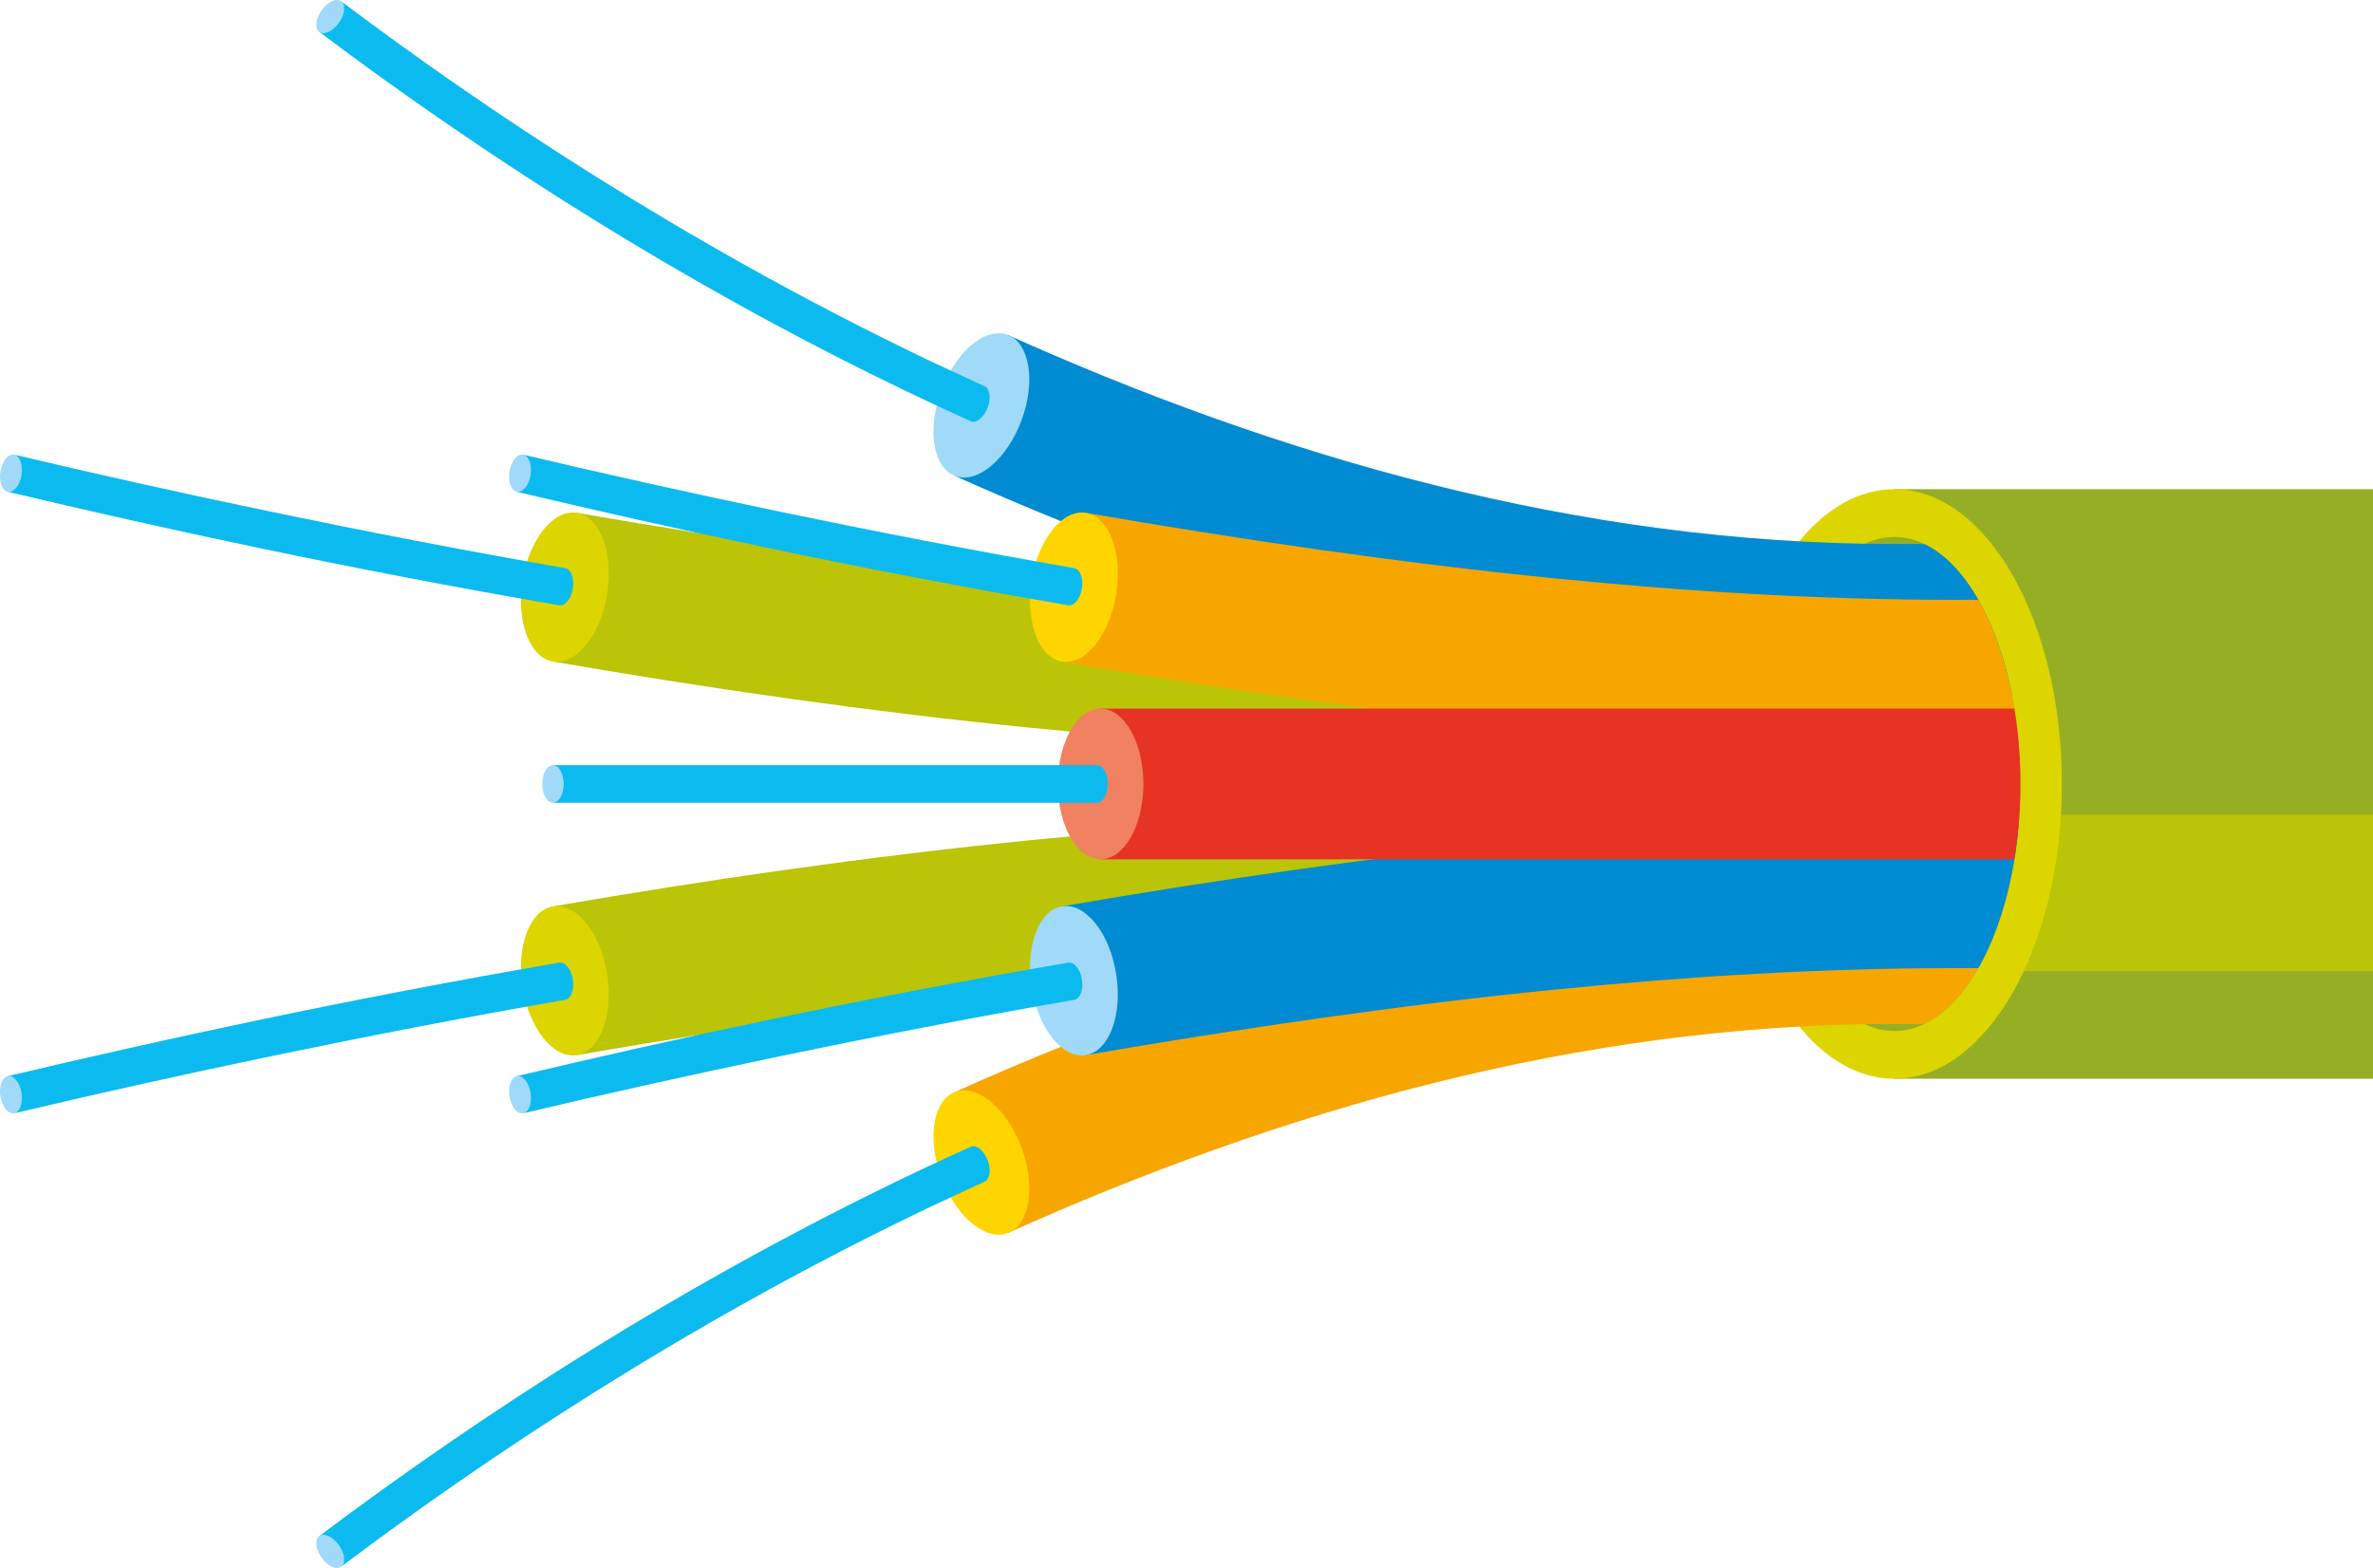 <svg xmlns="http://www.w3.org/2000/svg" width="1252.355" height="827.527" viewBox="0 0 1252.355 827.527">
  <g id="razolefiber" transform="translate(-698.185 -2574.418)">
    <g id="fiber" transform="translate(698.185 3401.945) rotate(-90)">
      <path id="Path_803" data-name="Path 803" d="M79.494,470.336c0-68.42,4.243-139.449,11.314-210.227,8.248-82.661,20.735-167.545,34.6-247.646L46.9,0C32.949,80.6,20.528,166.241,11.924,252.343,4.476,327,0,400.824,0,470.336v79.5H79.494Z" transform="translate(431.462 291.888)" fill="#bbc406" fill-rule="evenodd"/>
      <path id="Path_804" data-name="Path 804" d="M42.942.861C21.274-2.582,2.113,4.613.161,16.938s14.03,25.1,35.71,28.539,40.838-3.759,42.786-16.083S64.621,4.308,42.942.861Z" transform="translate(478.211 274.95)" fill="#dcd500" fill-rule="evenodd"/>
      <path id="Path_805" data-name="Path 805" d="M19.667,294.054C38.47,186.243,60.53,83.648,79.367,4.087L79.191,3.7,59.923,0C40.553,81.843,19.321,178.946.1,290.653l-.041.142-.016.147c-.485,3.074,3.516,6.272,8.934,7.132S19.179,297.128,19.667,294.054Z" transform="translate(508.005 4.244)" fill="#0bbbef" fill-rule="evenodd"/>
      <path id="Path_806" data-name="Path 806" d="M10.735.216C5.32-.649.529,1.159.041,4.24s3.513,6.268,8.931,7.127,10.206-.939,10.693-4.013C20.15,4.262,16.155,1.082,10.735.216Z" transform="translate(567.887)" fill="#a1daf8" fill-rule="evenodd"/>
      <path id="Path_807" data-name="Path 807" d="M45.911,470.336c0-68.42-4.243-139.449-11.313-210.227C26.353,177.448,13.864,92.564,0,12.463L78.511,0c13.945,80.6,26.367,166.241,34.97,252.343,7.448,74.659,11.924,148.481,11.924,217.993v79.5H45.911Z" transform="translate(270.658 291.888)" fill="#bbc406" fill-rule="evenodd"/>
      <path id="Path_808" data-name="Path 808" d="M35.879.86C57.566-2.582,76.715,4.618,78.673,16.927S64.639,42.019,42.95,45.453,2.112,41.7.162,29.389,14.19,4.3,35.879.86Z" transform="translate(270.497 274.951)" fill="#dcd500" fill-rule="evenodd"/>
      <path id="Path_809" data-name="Path 809" d="M59.7,294.054C40.9,186.243,18.836,83.648,0,4.087L.175,3.7,19.447,0c19.367,81.843,40.6,178.946,59.825,290.653l.041.142.016.147c.485,3.074-3.516,6.272-8.934,7.132S60.188,297.128,59.7,294.054Z" transform="translate(240.154 4.244)" fill="#0bbbef" fill-rule="evenodd"/>
      <path id="Path_810" data-name="Path 810" d="M8.97.219c5.425-.871,10.206.937,10.7,4.017s-3.517,6.268-8.936,7.127S.526,10.425.04,7.35,3.549,1.078,8.97.219Z" transform="translate(239.936 0.001)" fill="#a1daf8" fill-rule="evenodd"/>
      <path id="Path_811" data-name="Path 811" d="M311.145,0H0V252.586H311.145Z" transform="translate(258.193 999.769)" fill="#96ae24"/>
      <path id="Path_812" data-name="Path 812" d="M82.475,0H0V252.586H82.475Z" transform="translate(314.996 999.769)" fill="#bbc406"/>
      <path id="Path_813" data-name="Path 813" d="M155.572,0c85.919,0,155.573,39.563,155.573,88.4,0,48.812-69.654,88.39-155.573,88.39S0,137.208,0,88.4C0,39.563,69.653,0,155.572,0Z" transform="translate(258.193 911.375)" fill="#dcd500" fill-rule="evenodd"/>
      <path id="Path_814" data-name="Path 814" d="M130.379,0c72.009,0,130.377,29.767,130.377,66.506,0,36.724-58.369,66.5-130.377,66.5S0,103.23,0,66.506C0,29.767,58.367,0,130.379,0Z" transform="translate(283.386 933.26)" fill="#96ae24" fill-rule="evenodd"/>
      <path id="Path_815" data-name="Path 815" d="M110.417,495.668c0-83.719-11.755-165.395-31.2-243.214C59.618,173.96,31.112,96.751,0,27.645L74.53,0c32.938,73.145,60.9,149.863,81.71,233.2,20.99,84,33.67,172.134,33.67,262.467v62.008c-39.277-7.778-69.343-24.985-79.493-46.183Z" transform="translate(176.702 504.092)" fill="#f7a600" fill-rule="evenodd"/>
      <path id="Path_816" data-name="Path 816" d="M45.911,470.343c0-68.429-4.243-139.462-11.313-210.234C26.353,177.445,13.864,92.561,0,12.463L78.511,0c13.945,80.6,26.367,166.238,34.97,252.35,7.448,74.649,11.924,148.474,11.924,217.993V505.1c-31.438-2.175-59.319-10.076-79.494-21.576Z" transform="translate(270.658 560.55)" fill="#008bd2" fill-rule="evenodd"/>
      <path id="Path_817" data-name="Path 817" d="M35.879.859C57.566-2.582,76.715,4.624,78.673,16.926S64.639,42.012,42.95,45.456,2.112,41.691.162,29.389,14.19,4.3,35.879.859Z" transform="translate(270.497 543.614)" fill="#a1daf8" fill-rule="evenodd"/>
      <path id="Path_818" data-name="Path 818" d="M30.236,4.117C50.823-3.52,71.021-.224,75.356,11.458s-8.832,27.359-29.409,35S5.154,50.8.825,39.1C-3.509,27.424,9.659,11.75,30.236,4.117Z" transform="translate(175.879 492.641)" fill="#ffd500" fill-rule="evenodd"/>
      <path id="Path_819" data-name="Path 819" d="M59.7,294.054C40.9,186.247,18.836,83.65,0,4.091l.175-.385L19.447,0c19.367,81.85,40.6,178.947,59.825,290.657l.041.142.016.148c.485,3.072-3.516,6.271-8.934,7.124S60.188,297.135,59.7,294.054Z" transform="translate(240.154 272.905)" fill="#0bbbef" fill-rule="evenodd"/>
      <path id="Path_820" data-name="Path 820" d="M187.442,317.9C126.65,191.42,55.459,85.585,0,11.958L15.836,0C76.849,80.99,156.681,200.546,221.344,343.675l.068.123.175.4c1.084,2.931-2.205,6.844-7.347,8.764-5.144,1.9-10.2,1.08-11.28-1.838C197.376,339.215,188.04,318.725,187.442,317.9Z" transform="translate(0.818 168.296)" fill="#0bbbef" fill-rule="evenodd"/>
      <path id="Path_821" data-name="Path 821" d="M8.97.219c5.425-.871,10.206.933,10.7,4.013s-3.517,6.272-8.936,7.126S.526,10.419.04,7.345,3.549,1.073,8.97.219Z" transform="translate(239.936 268.663)" fill="#a1daf8" fill-rule="evenodd"/>
      <path id="Path_822" data-name="Path 822" d="M5.464,2.768C9.952-.419,15.038-.922,16.836,1.614,18.645,4.17,16.479,8.791,12,11.969S2.43,15.659.64,13.122C-1.171,10.572.994,5.938,5.464,2.768Z" transform="translate(0 166.913)" fill="#a1daf8" fill-rule="evenodd"/>
      <path id="Path_823" data-name="Path 823" d="M79.494,495.668c0-83.719,11.754-165.395,31.2-243.214C130.3,173.96,158.8,96.751,189.911,27.645L115.38,0c-32.937,73.145-60.9,149.863-81.71,233.2C12.683,317.2,0,405.335,0,495.668v62.008c39.277-7.778,69.345-24.985,79.494-46.183Z" transform="translate(460.911 504.092)" fill="#008bd2" fill-rule="evenodd"/>
      <path id="Path_824" data-name="Path 824" d="M79.494,470.343c0-68.429,4.243-139.462,11.314-210.234,8.248-82.664,20.735-167.548,34.6-247.646L46.9,0C32.949,80.6,20.528,166.238,11.924,252.35,4.476,327,0,400.824,0,470.343V505.1c31.438-2.175,59.319-10.076,79.494-21.576Z" transform="translate(431.462 560.55)" fill="#f7a600" fill-rule="evenodd"/>
      <path id="Path_825" data-name="Path 825" d="M42.942.859C21.274-2.579,2.113,4.611.161,16.935s14.03,25.1,35.71,28.542,40.838-3.765,42.786-16.089S64.621,4.306,42.942.859Z" transform="translate(478.211 543.611)" fill="#ffd500" fill-rule="evenodd"/>
      <path id="Path_826" data-name="Path 826" d="M45.943,4.118C25.362-3.519,5.165-.229.827,11.465s8.833,27.362,29.4,35S71.019,50.8,75.348,39.11,66.521,11.749,45.943,4.118Z" transform="translate(575.471 492.639)" fill="#a1daf8" fill-rule="evenodd"/>
      <path id="Path_827" data-name="Path 827" d="M19.667,294.054C38.47,186.247,60.53,83.65,79.367,4.091l-.176-.385L59.923,0C40.553,81.85,19.321,178.947.1,290.657l-.041.142-.016.148c-.485,3.072,3.516,6.271,8.934,7.124S19.179,297.135,19.667,294.054Z" transform="translate(508.005 272.905)" fill="#0bbbef" fill-rule="evenodd"/>
      <path id="Path_828" data-name="Path 828" d="M34.352,317.9C95.144,191.42,166.334,85.585,221.794,11.958L205.957,0C144.944,80.99,65.113,200.546.449,343.675l-.066.123-.176.4c-1.083,2.931,2.207,6.844,7.347,8.764,5.144,1.9,10.2,1.08,11.279-1.838C24.417,339.215,33.754,318.725,34.352,317.9Z" transform="translate(604.914 168.296)" fill="#0bbbef" fill-rule="evenodd"/>
      <path id="Path_829" data-name="Path 829" d="M10.735.214C5.32-.645.529,1.159.041,4.239s3.513,6.272,8.931,7.125c5.414.871,10.206-.939,10.693-4.013S16.155,1.079,10.735.214Z" transform="translate(567.887 268.662)" fill="#a1daf8" fill-rule="evenodd"/>
      <path id="Path_830" data-name="Path 830" d="M12.011,2.767C7.528-.421,2.448-.923.637,1.619S1,8.8,5.473,11.968s9.56,3.69,11.364,1.146S16.481,5.937,12.011,2.767Z" transform="translate(810.051 166.913)" fill="#a1daf8" fill-rule="evenodd"/>
      <path id="Path_831" data-name="Path 831" d="M0,462.822V0H79.5V482.235A247,247,0,0,1,39.752,485.4,247.062,247.062,0,0,1,0,482.235Z" transform="translate(374.013 580.86)" fill="#e63323" fill-rule="evenodd"/>
      <path id="Path_832" data-name="Path 832" d="M39.752,0C61.709,0,79.5,10.114,79.5,22.58s-17.8,22.577-39.752,22.577S0,35.046,0,22.58,17.8,0,39.752,0Z" transform="translate(374.013 558.274)" fill="#f08262" fill-rule="evenodd"/>
      <path id="Path_833" data-name="Path 833" d="M19.87,287.143c0,3.116-4.451,5.641-9.935,5.641S0,290.26,0,287.143V0H19.87V287.143Z" transform="translate(403.83 291.831)" fill="#0bbbef" fill-rule="evenodd"/>
      <path id="Path_834" data-name="Path 834" d="M9.935,0c5.484,0,9.935,2.526,9.935,5.644s-4.451,5.64-9.935,5.64S0,8.758,0,5.644,4.451,0,9.935,0Z" transform="translate(403.83 286.186)" fill="#a1daf8" fill-rule="evenodd"/>
    </g>
  </g>
</svg>
